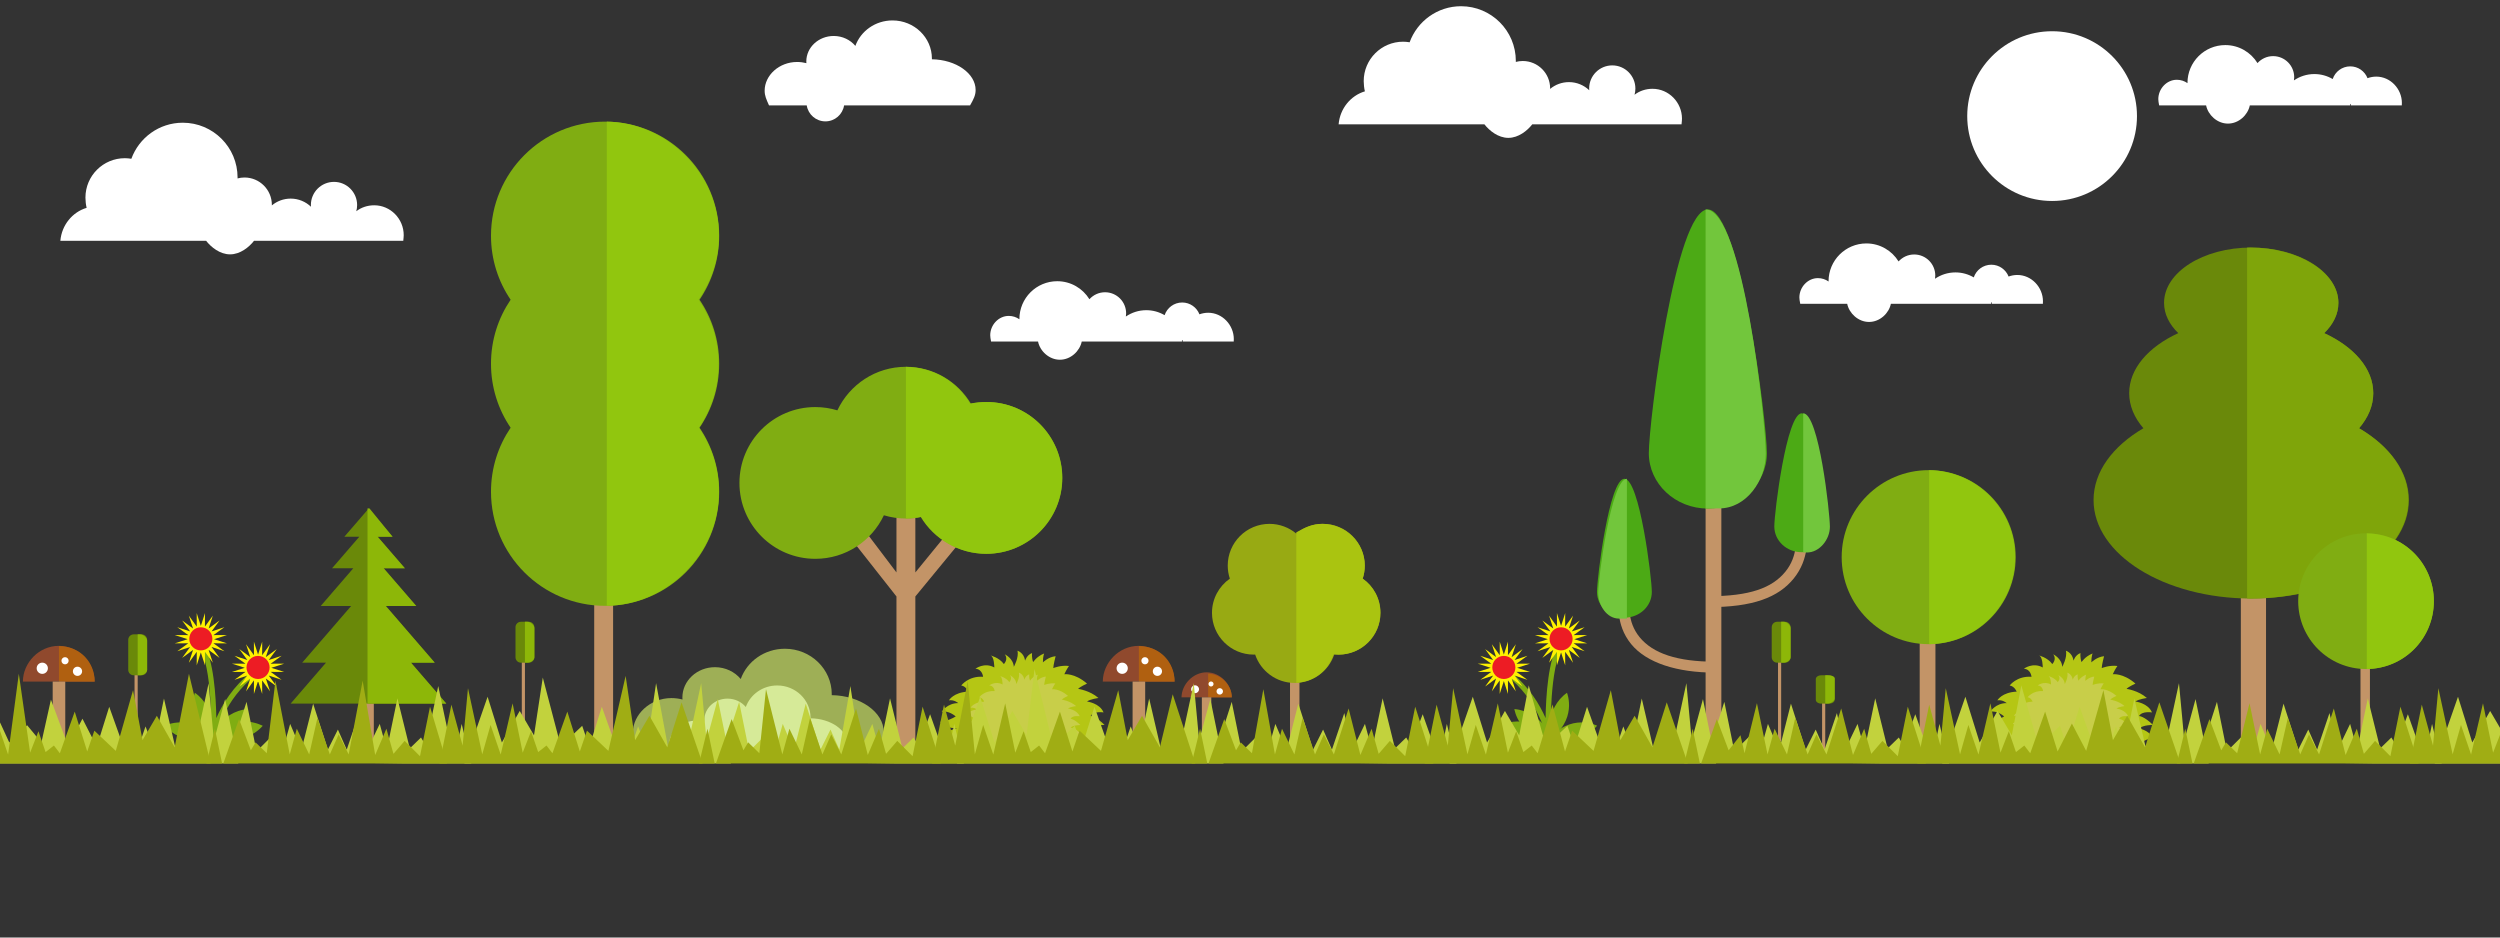 <?xml version="1.0" encoding="UTF-8" standalone="no"?>
<!-- Created with Inkscape (http://www.inkscape.org/) -->

<svg
   xmlns:dc="http://purl.org/dc/elements/1.1/"
   xmlns:cc="http://creativecommons.org/ns#"
   xmlns:rdf="http://www.w3.org/1999/02/22-rdf-syntax-ns#"
   xmlns:svg="http://www.w3.org/2000/svg"
   xmlns="http://www.w3.org/2000/svg"
   xmlns:sodipodi="http://sodipodi.sourceforge.net/DTD/sodipodi-0.dtd"
   xmlns:inkscape="http://www.inkscape.org/namespaces/inkscape"
   width="800"
   height="300"
   viewBox="0 0 800 300"
   id="svg7973"
   version="1.1"
   inkscape:version="0.91 r"
   sodipodi:docname="ecommerce_background_spring.svg">
  <rect x="0" y="0" width="800" height="300" fill="#333333" stroke="none"/>
  <defs
     id="defs7975">
    <clipPath
       clipPathUnits="userSpaceOnUse"
       id="clipPath1636">
      <path
         d="M 0,800 800,800 800,0 0,0 0,800 Z"
         id="path1638"
         inkscape:connector-curvature="0" />
    </clipPath>
    <clipPath
       clipPathUnits="userSpaceOnUse"
       id="clipPath1540">
      <path
         d="m 0,266 800,0 0,49.999 -800,0 L 0,266 Z"
         id="path1542"
         inkscape:connector-curvature="0" />
    </clipPath>
  </defs>
  <sodipodi:namedview
     id="base"
     pagecolor="#ffffff"
     bordercolor="#666666"
     borderopacity="1.0"
     inkscape:pageopacity="0.0"
     inkscape:pageshadow="2"
     inkscape:zoom="0.98994949"
     inkscape:cx="255.3262"
     inkscape:cy="-7.1325431"
     inkscape:document-units="px"
     inkscape:current-layer="g8427"
     showgrid="false"
     units="px"
     borderlayer="true"
     inkscape:window-width="1920"
     inkscape:window-height="1016"
     inkscape:window-x="1440"
     inkscape:window-y="27"
     inkscape:window-maximized="1" />
  <g
     inkscape:label="Ebene 1"
     inkscape:groupmode="layer"
     id="layer1"
     transform="translate(0,-752.362)">
    <g
       id="g8427"
       transform="matrix(0.806,0,0,0.806,-172.698,469.696)">
      <path
         inkscape:connector-curvature="0"
         id="path36"
         style="fill:#c39467;fill-opacity:1;fill-rule:nonzero;stroke:none"
         d="m 1113.929,567.556 -10,0 0,83.75 10,0 0,-83.75 z" />
      <g
         transform="matrix(1.25,0,0,-1.25,1150.868,520.723)"
         id="g46">
        <path
           inkscape:connector-curvature="0"
           id="path48"
           style="fill:#6a890a;fill-opacity:1;fill-rule:nonzero;stroke:none"
           d="m 0,0 c 2.872,3.326 4.514,7.117 4.514,11.147 0,7.809 -6.14,14.718 -15.59,19.061 2.847,2.764 4.515,6.058 4.515,9.605 0,9.705 -12.395,17.577 -27.688,17.577 -15.293,0 -27.689,-7.872 -27.689,-17.577 0,-3.547 1.668,-6.841 4.515,-9.605 -9.449,-4.343 -15.591,-11.252 -15.591,-19.061 0,-4.03 1.643,-7.821 4.514,-11.147 -9.738,-5.707 -15.829,-13.812 -15.829,-22.809 0,-17.275 22.42,-31.282 50.08,-31.282 27.66,0 50.08,14.007 50.08,31.282 C 15.831,-13.812 9.739,-5.707 0,0" />
      </g>
      <g
         transform="matrix(1.25,0,0,-1.25,1150.868,520.723)"
         id="g50">
        <path
           inkscape:connector-curvature="0"
           id="path52"
           style="fill:#7fa50a;fill-opacity:1;fill-rule:nonzero;stroke:none"
           d="m 0,0 c 2.872,3.326 4.514,7.117 4.514,11.147 0,7.809 -6.14,14.718 -15.59,19.061 2.847,2.764 4.515,6.058 4.515,9.605 0,9.705 -12.751,17.577 -28.043,17.577 -0.199,0 0.052,-0.016 -0.948,-0.02 l 0,-111.45 c 1,-0.002 0.749,-0.011 0.948,-0.011 27.661,0 50.258,14.007 50.258,31.282 C 15.654,-13.812 9.739,-5.707 0,0" />
      </g>
      <path
         inkscape:connector-curvature="0"
         id="path54"
         style="fill:#c39467;fill-opacity:1;fill-rule:nonzero;stroke:none"
         d="m 457.679,588.806 -7.5,0 0,61.25 7.5,0 0,-61.25 z" />
      <g
         transform="matrix(1.25,0,0,-1.25,492.007,469.701)"
         id="g56">
        <path
           inkscape:connector-curvature="0"
           id="path58"
           style="fill:#80ad12;fill-opacity:1;fill-rule:nonzero;stroke:none"
           d="m 0,0 c 3.936,5.796 6.236,12.792 6.236,20.327 0,20.014 -16.225,36.24 -36.241,36.24 -20.016,0 -36.24,-16.226 -36.24,-36.24 0,-7.535 2.3,-14.531 6.235,-20.327 -3.935,-5.798 -6.235,-12.793 -6.235,-20.327 0,-7.534 2.3,-14.531 6.235,-20.327 -3.935,-5.798 -6.235,-12.793 -6.235,-20.327 0,-20.015 16.224,-36.242 36.24,-36.242 20.016,0 36.241,16.227 36.241,36.242 0,7.534 -2.3,14.529 -6.236,20.327 3.936,5.796 6.236,12.793 6.236,20.327 C 6.236,-12.793 3.936,-5.798 0,0" />
      </g>
      <g
         transform="matrix(1.25,0,0,-1.25,491.65,469.703)"
         id="g60">
        <path
           inkscape:connector-curvature="0"
           id="path62"
           style="fill:#91c60e;fill-opacity:1;fill-rule:nonzero;stroke:none"
           d="m 0,0 c 3.954,5.796 6.454,12.792 6.454,20.328 0,19.869 -16.631,35.995 -35.631,36.229 l 0,-40.654 0,-31.805 0,-8.848 0,-31.806 0,-40.654 c 19,0.234 35.631,16.359 35.631,36.231 0,7.536 -2.413,14.53 -6.367,20.326 3.954,5.796 6.236,12.791 6.236,20.328 C 6.323,-12.79 3.954,-5.795 0,0" />
      </g>
      <path
         inkscape:connector-curvature="0"
         id="path64"
         style="fill:#c39467;fill-opacity:1;fill-rule:nonzero;stroke:none"
         d="m 730.179,592.556 -3.75,0 0,58.75 3.75,0 0,-58.75 z" />
      <g
         transform="matrix(1.25,0,0,-1.25,755.279,580.438)"
         id="g66">
        <path
           inkscape:connector-curvature="0"
           id="path68"
           style="fill:#98aa13;fill-opacity:1;fill-rule:nonzero;stroke:none"
           d="m 0,0 c 0.428,1.304 0.668,2.691 0.668,4.138 0,7.324 -5.939,13.263 -13.264,13.263 -3.236,0 -6.198,-1.162 -8.5,-3.087 -2.302,1.925 -5.265,3.087 -8.5,3.087 -7.325,0 -13.264,-5.939 -13.264,-13.263 0,-1.447 0.239,-2.834 0.667,-4.138 -3.423,-2.398 -5.667,-6.366 -5.667,-10.862 0,-7.326 5.939,-13.264 13.264,-13.264 0.149,0 0.293,0.018 0.441,0.022 1.77,-5.243 6.719,-9.022 12.559,-9.022 5.862,0 10.825,3.806 12.578,9.078 0.468,-0.05 0.942,-0.078 1.422,-0.078 7.325,0 13.264,5.938 13.264,13.264 C 5.668,-6.366 3.424,-2.398 0,0" />
      </g>
      <g
         transform="matrix(1.25,0,0,-1.25,755.279,580.438)"
         id="g70">
        <path
           inkscape:connector-curvature="0"
           id="path72"
           style="fill:#aac410;fill-opacity:1;fill-rule:nonzero;stroke:none"
           d="m 0,0 c 0.428,1.304 0.668,2.691 0.668,4.138 0,7.324 -6.189,13.263 -13.514,13.263 -3.002,0 -5.234,-1.008 -8.234,-2.691 l 0,-47.795 c 6,0.41 10.162,4.072 11.812,9.037 0.468,-0.05 1.067,-0.078 1.547,-0.078 7.325,0 13.326,5.938 13.326,13.264 C 5.605,-6.366 3.424,-2.398 0,0" />
      </g>
      <path
         inkscape:connector-curvature="0"
         id="path74"
         style="fill:#c39467;fill-opacity:1;fill-rule:nonzero;stroke:none"
         d="m 362.679,608.806 -3.75,0 0,41.25 3.75,0 0,-41.25 z" />
      <g
         transform="matrix(1.25,0,0,-1.25,391.453,630.056)"
         id="g76">
        <path
           inkscape:connector-curvature="0"
           id="path78"
           style="fill:#6a8909;fill-opacity:1;fill-rule:nonzero;stroke:none"
           d="m 0,0 -11.227,13 7.557,0 -15.545,18 9.67,0 -10.363,12 6.738,0 -8.637,10 4.75,0 -7.664,8.875 -7.666,-8.875 4.751,0 -8.636,-10 6.739,0 -10.364,-12 9.67,0 -15.545,-18 7.556,0 L -49.443,0 0,0 Z" />
      </g>
      <g
         transform="matrix(1.25,0,0,-1.25,360.179,630.056)"
         id="g80">
        <path
           inkscape:connector-curvature="0"
           id="path82"
           style="fill:#8db708;fill-opacity:1;fill-rule:nonzero;stroke:none"
           d="M 0,0 25.02,0 13.793,13 21.35,13 5.805,31 15.475,31 5.111,43 11.85,43 3.213,53 7.963,53 0.623,62 0,62 0,0 Z" />
      </g>
      <g
         transform="matrix(1.25,0,0,-1.25,562.509,648.806)"
         id="g84">
        <path
           inkscape:connector-curvature="0"
           id="path86"
           style="fill:#9eaf56;fill-opacity:1;fill-rule:nonzero;stroke:none"
           d="m 0,0 c 1.334,2 2.098,3.987 2.098,5.995 0,6.247 -7.365,11.552 -16.525,11.693 0,0.072 0.011,0.256 0.011,0.329 0,7.926 -6.657,14.411 -14.872,14.411 -6.502,0 -12.014,-4.004 -14.035,-9.61 -1.896,2.27 -4.851,3.755 -8.18,3.755 -5.718,0 -10.353,-4.305 -10.353,-9.626 0,-0.217 0.02,-0.424 0.036,-0.64 -1.113,0.289 -2.291,0.453 -3.512,0.453 -6.769,0 -12.254,-5.197 -12.254,-11.021 0,-1.924 0.607,-3.739 1.65,-5.739 L 0,0 Z" />
      </g>
      <g
         transform="matrix(1.25,0,0,-1.25,548.887,651.306)"
         id="g88">
        <path
           inkscape:connector-curvature="0"
           id="path90"
           style="fill:#d6ea98;fill-opacity:1;fill-rule:nonzero;stroke:none"
           d="m 0,0 c 0.946,1.177 1.49,2.681 1.49,4.107 0,4.445 -5.238,8.135 -11.753,8.236 0.002,0.053 0.009,0.145 0.009,0.196 0,5.636 -4.735,10.228 -10.579,10.228 -4.623,0 -8.544,-2.854 -9.981,-6.841 -1.348,1.613 -3.45,2.662 -5.816,2.662 -4.069,0 -7.367,-3.065 -7.367,-6.848 0,-0.151 0.018,-0.301 0.026,-0.454 -0.791,0.202 -1.629,0.317 -2.498,0.317 -4.813,0 -8.713,-3.533 -8.713,-7.678 0,-1.366 0.43,-2.748 1.172,-3.925 L 0,0 Z" />
      </g>
      <g
         transform="matrix(1.25,0,0,-1.25,374.549,444.058)"
         id="g152">
        <path
           inkscape:connector-curvature="0"
           id="path154"
           style="fill:#ffffff;fill-opacity:1;fill-rule:nonzero;stroke:none"
           d="m 0,0 c 0,5.168 -4.189,9.482 -9.357,9.482 -2.152,0 -4.128,-0.67 -5.708,-1.891 0.169,0.618 0.267,1.298 0.267,1.97 0,4.053 -3.287,7.356 -7.342,7.356 -4.054,0 -7.341,-3.279 -7.341,-7.333 0,-0.191 0.014,-0.376 0.029,-0.564 -1.679,1.597 -3.944,2.585 -6.444,2.585 -2.279,0 -4.366,-0.815 -5.989,-2.168 0.002,0.057 0.009,0.112 0.009,0.17 0,4.805 -3.895,8.701 -8.7,8.701 -0.764,0 -1.501,-0.109 -2.207,-0.293 0.002,0.097 0.015,0.193 0.015,0.292 0,9.61 -7.791,17.401 -17.4,17.401 -7.519,0 -13.904,-4.776 -16.336,-11.453 -0.674,0.112 -1.361,0.184 -2.066,0.184 -6.914,0 -12.519,-5.605 -12.519,-12.519 0,-1.035 0.14,-2.286 0.377,-3.248 -4.531,-1.355 -7.914,-5.471 -8.345,-10.471 l 46.302,0 c 1.557,-2 4.376,-4.305 7.605,-4.305 3.23,0 6.048,2.305 7.605,4.305 l 47.406,0 C -0.054,-0.799 0,-0.529 0,0" />
      </g>
      <g
         transform="matrix(1.25,0,0,-1.25,882.049,397.808)"
         id="g156">
        <path
           inkscape:connector-curvature="0"
           id="path158"
           style="fill:#ffffff;fill-opacity:1;fill-rule:nonzero;stroke:none"
           d="m 0,0 c 0,5.168 -4.189,9.482 -9.357,9.482 -2.151,0 -4.127,-0.67 -5.707,-1.891 0.168,0.618 0.266,1.298 0.266,1.97 0,4.053 -3.286,7.356 -7.341,7.356 -4.054,0 -7.341,-3.279 -7.341,-7.333 0,-0.191 0.013,-0.376 0.029,-0.564 -1.68,1.597 -3.945,2.585 -6.445,2.585 -2.278,0 -4.366,-0.815 -5.989,-2.168 0.002,0.057 0.01,0.112 0.01,0.17 0,4.805 -3.896,8.701 -8.701,8.701 -0.764,0 -1.5,-0.109 -2.206,-0.293 10e-4,0.097 0.014,0.193 0.014,0.292 0,9.61 -7.791,17.401 -17.4,17.401 -7.518,0 -13.903,-4.776 -16.336,-11.453 -0.674,0.112 -1.36,0.184 -2.065,0.184 -6.914,0 -12.519,-5.605 -12.519,-12.519 0,-1.035 0.139,-2.286 0.376,-3.248 -4.53,-1.355 -7.914,-5.471 -8.345,-10.471 l 46.303,0 c 1.557,-2 4.375,-4.305 7.605,-4.305 3.229,0 6.047,2.305 7.604,4.305 l 47.406,0 C -0.054,-0.799 0,-0.529 0,0" />
      </g>
      <g
         transform="matrix(1.25,0,0,-1.25,693.949,474.871)"
         id="g176">
        <path
           inkscape:connector-curvature="0"
           id="path178"
           style="fill:#ffffff;fill-opacity:1;fill-rule:nonzero;stroke:none"
           d="m 0,0 c -0.979,0 -1.914,-0.182 -2.783,-0.499 -0.854,2.196 -2.983,3.756 -5.481,3.756 -2.601,0 -4.803,-1.689 -5.581,-4.028 -1.707,1 -3.688,1.584 -5.81,1.584 -2.412,0 -4.65,-0.745 -6.5,-2.012 0.051,0.33 0.085,0.667 0.085,1.011 0,3.699 -2.998,6.697 -6.697,6.697 -1.97,0 -3.736,-0.857 -4.961,-2.211 -2.117,3.428 -5.897,5.72 -10.221,5.72 -6.638,0 -12.019,-5.381 -12.019,-12.019 0,-0.025 0.004,-0.049 0.004,-0.074 -0.958,0.675 -2.123,1.075 -3.384,1.075 -3.25,0 -5.884,-2.885 -5.884,-6.134 0,-0.615 0.095,-1.014 0.27,-2.014 l 14.916,0 c 0.607,-3 3.48,-5.772 6.939,-5.772 3.459,0 6.332,2.772 6.939,5.772 l 2.214,0 6.975,0 22.647,0 c -0.008,1 -0.012,0.345 -0.021,0.392 0.03,-10e-4 0.059,0.12 0.089,0.12 0.049,0 0.097,-0.181 0.145,-0.18 0.003,-0.049 0.011,0.668 0.014,-0.332 l 16.216,0 c 0.011,1 0.026,0.588 0.026,0.761 C 8.137,-3.894 4.494,0 0,0" />
      </g>
      <g
         transform="matrix(1.25,0,0,-1.25,1015.199,459.871)"
         id="g180">
        <path
           inkscape:connector-curvature="0"
           id="path182"
           style="fill:#ffffff;fill-opacity:1;fill-rule:nonzero;stroke:none"
           d="m 0,0 c -0.979,0 -1.914,-0.182 -2.783,-0.499 -0.854,2.196 -2.984,3.756 -5.482,3.756 -2.599,0 -4.802,-1.689 -5.58,-4.028 -1.707,1 -3.688,1.584 -5.81,1.584 -2.412,0 -4.65,-0.745 -6.5,-2.012 0.051,0.33 0.085,0.667 0.085,1.011 0,3.699 -2.998,6.697 -6.697,6.697 -1.97,0 -3.736,-0.857 -4.961,-2.211 -2.117,3.428 -5.897,5.72 -10.221,5.72 -6.638,0 -12.019,-5.381 -12.019,-12.019 0,-0.025 0.004,-0.049 0.004,-0.074 -0.958,0.675 -2.123,1.075 -3.384,1.075 -3.25,0 -5.883,-2.885 -5.883,-6.134 0,-0.615 0.094,-1.014 0.269,-2.014 l 14.916,0 c 0.608,-3 3.48,-5.772 6.939,-5.772 3.459,0 6.332,2.772 6.938,5.772 l 2.215,0 6.975,0 22.648,0 c -0.01,1 -0.013,0.345 -0.022,0.392 0.03,-10e-4 0.059,0.12 0.088,0.12 0.05,0 0.098,-0.181 0.147,-0.18 0.002,-0.049 0.01,0.668 0.014,-0.332 l 16.215,0 c 0.011,1 0.027,0.588 0.027,0.761 C 8.138,-3.894 4.494,0 0,0" />
      </g>
      <g
         transform="matrix(1.25,0,0,-1.25,1157.699,381.121)"
         id="g184">
        <path
           inkscape:connector-curvature="0"
           id="path186"
           style="fill:#ffffff;fill-opacity:1;fill-rule:nonzero;stroke:none"
           d="m 0,0 c -0.979,0 -1.914,-0.182 -2.783,-0.499 -0.854,2.196 -2.984,3.756 -5.482,3.756 -2.599,0 -4.802,-1.689 -5.58,-4.028 -1.707,1 -3.688,1.584 -5.81,1.584 -2.412,0 -4.65,-0.745 -6.5,-2.012 0.051,0.33 0.085,0.667 0.085,1.011 0,3.699 -2.998,6.697 -6.697,6.697 -1.97,0 -3.736,-0.857 -4.961,-2.211 -2.117,3.428 -5.897,5.72 -10.221,5.72 -6.638,0 -12.019,-5.381 -12.019,-12.019 0,-0.025 0.004,-0.049 0.004,-0.074 -0.958,0.675 -2.123,1.075 -3.384,1.075 -3.25,0 -5.883,-2.885 -5.883,-6.134 0,-0.615 0.094,-1.014 0.269,-2.014 l 14.916,0 c 0.608,-3 3.48,-5.772 6.939,-5.772 3.459,0 6.332,2.772 6.938,5.772 l 2.215,0 6.975,0 22.648,0 c -0.01,1 -0.013,0.345 -0.022,0.392 0.03,-10e-4 0.059,0.12 0.088,0.12 0.05,0 0.098,-0.181 0.147,-0.18 0.002,-0.049 0.01,0.668 0.014,-0.332 l 16.215,0 c 0.011,1 0.027,0.588 0.027,0.761 C 8.138,-3.894 4.494,0 0,0" />
      </g>
      <g
         transform="matrix(1.25,0,0,-1.25,601.609,386.435)"
         id="g192">
        <path
           inkscape:connector-curvature="0"
           id="path194"
           style="fill:#ffffff;fill-opacity:1;fill-rule:nonzero;stroke:none"
           d="m 0,0 c 0,5.253 -6.193,9.639 -13.895,9.756 10e-4,0.06 0.009,0.181 0.009,0.241 0,6.665 -5.599,12.099 -12.508,12.099 -5.466,0 -10.102,-3.374 -11.803,-8.088 -1.593,1.91 -4.077,3.152 -6.876,3.152 -4.809,0 -8.706,-3.623 -8.706,-8.097 0,-0.182 0.016,-0.358 0.029,-0.538 -0.937,0.243 -1.927,0.375 -2.954,0.375 -5.691,0 -10.304,-4.217 -10.304,-9.117 0,-1.616 0.511,-2.703 1.388,-4.679 l 11.978,0 c 0.454,-2.872 2.933,-5.069 5.932,-5.069 2.999,0 5.477,2.197 5.932,5.069 l 40.014,0 C -0.642,-2.92 0,-1.687 0,0" />
      </g>
      <g
         transform="matrix(1.25,0,0,-1.25,601.365,558.719)"
         id="g244">
        <path
           inkscape:connector-curvature="0"
           id="path246"
           style="fill:#c39467;fill-opacity:1;fill-rule:nonzero;stroke:none"
           d="m 0,0 -3.903,3.014 -15.046,-18.414 0,18.331 -6,0 0,-18.331 L -38.88,3.014 -43.083,0 l 18.134,-23.032 0,-48.037 6,0 0,48.037 L 0,0 Z" />
      </g>
      <g
         transform="matrix(1.25,0,0,-1.25,605.922,510.316)"
         id="g248">
        <path
           inkscape:connector-curvature="0"
           id="path250"
           style="fill:#80ad12;fill-opacity:1;fill-rule:nonzero;stroke:none"
           d="m 0,0 c -1.694,0 -3.348,-0.18 -4.945,-0.512 -4.215,7.003 -11.868,11.704 -20.638,11.704 -9.633,0 -17.923,-5.665 -21.781,-13.835 -2.214,0.675 -4.565,1.043 -7.001,1.043 -13.309,0 -24.1,-10.791 -24.1,-24.1 0,-13.31 10.791,-24.099 24.1,-24.099 9.633,0 17.922,5.665 21.779,13.831 2.217,-0.672 4.565,-1.039 7.003,-1.039 1.694,0 3.347,0.177 4.944,0.511 4.215,-7.004 11.868,-11.705 20.639,-11.705 13.308,0 24.099,10.79 24.099,24.1 C 24.099,-10.79 13.308,0 0,0" />
      </g>
      <g
         transform="matrix(1.25,0,0,-1.25,605.922,510.316)"
         id="g252">
        <path
           inkscape:connector-curvature="0"
           id="path254"
           style="fill:#91c60e;fill-opacity:1;fill-rule:nonzero;stroke:none"
           d="m 0,0 c -1.694,0 -3.591,-0.18 -5.189,-0.512 -4.138,6.874 -11.406,11.52 -20.406,11.688 l 0,-48.158 c 2,0.03 3.267,0.185 4.712,0.486 4.215,-7.004 11.989,-11.705 20.761,-11.705 13.308,0 24.159,10.79 24.159,24.1 C 24.037,-10.79 13.308,0 0,0" />
      </g>
      <g
         transform="matrix(1.25,0,0,-1.25,279.702,638.826)"
         id="g330">
        <path
           inkscape:connector-curvature="0"
           id="path332"
           style="fill:#80ad12;fill-opacity:1;fill-rule:nonzero;stroke:none"
           d="M 0,0 C 0,0 8.466,4.387 15.745,-4.802 15.745,-4.802 5.368,-6.453 0,0" />
      </g>
      <g
         transform="matrix(1.25,0,0,-1.25,291.65,625.76)"
         id="g334">
        <path
           inkscape:connector-curvature="0"
           id="path336"
           style="fill:#80ad12;fill-opacity:1;fill-rule:nonzero;stroke:none"
           d="M 0,0 C 0,0 -3.616,-8.823 6.187,-15.254 6.187,-15.254 6.906,-4.771 0,0" />
      </g>
      <g
         transform="matrix(1.25,0,0,-1.25,312.544,632.218)"
         id="g338">
        <path
           inkscape:connector-curvature="0"
           id="path340"
           style="fill:#80ad12;fill-opacity:1;fill-rule:nonzero;stroke:none"
           d="m 0,0 c 0,0 -1.303,-9.445 -13.007,-10.088 0,0 4.639,9.428 13.007,10.088" />
      </g>
      <g
         transform="matrix(1.25,0,0,-1.25,318.584,638.874)"
         id="g342">
        <path
           inkscape:connector-curvature="0"
           id="path344"
           style="fill:#80ad12;fill-opacity:1;fill-rule:nonzero;stroke:none"
           d="m 0,0 c 0,0 -9.302,5.268 -17.839,-4.723 0,0 11.556,-2.284 17.839,4.723" />
      </g>
      <g
         transform="matrix(1.25,0,0,-1.25,300.124,642.139)"
         id="g346">
        <path
           inkscape:connector-curvature="0"
           id="path348"
           style="fill:#80ad12;fill-opacity:1;fill-rule:nonzero;stroke:none"
           d="m 0,0 c 0.025,0.109 2.645,11.016 12.37,18.58 l -1.013,1.303 C 5.192,15.089 1.784,9.14 0.026,5.075 -0.094,11.913 -0.808,23.974 -4.217,28.881 L -5.574,27.938 C -1.1,21.497 -1.624,0.42 -1.631,0.208 L 0,0 Z" />
      </g>
      <g
         transform="matrix(1.25,0,0,-1.25,294.004,599.224)"
         id="g350">
        <path
           inkscape:connector-curvature="0"
           id="path352"
           style="fill:#fff200;fill-opacity:1;fill-rule:nonzero;stroke:none"
           d="m 0,0 -1.314,4.099 0.016,-4.305 -2.517,3.492 1.345,-4.089 -3.472,2.544 2.543,-3.473 -4.089,1.345 3.492,-2.516 -4.305,0.015 4.099,-1.314 -4.099,-1.316 4.305,0.017 -3.492,-2.518 4.089,1.347 -2.543,-3.474 3.472,2.543 -1.345,-4.088 2.517,3.492 -0.016,-4.305 1.314,4.099 1.315,-4.099 -0.016,4.305 2.517,-3.492 -1.345,4.088 3.473,-2.543 -2.543,3.474 4.088,-1.347 -3.491,2.518 4.303,-0.017 -4.098,1.316 4.098,1.314 L 3.998,-2.903 7.489,-0.387 3.401,-1.732 5.944,1.741 2.471,-0.803 3.816,3.286 1.299,-0.206 1.315,4.099 0,0 Z" />
      </g>
      <g
         transform="matrix(1.25,0,0,-1.25,289.418,604.336)"
         id="g354">
        <path
           inkscape:connector-curvature="0"
           id="path356"
           style="fill:#ed1c24;fill-opacity:1;fill-rule:nonzero;stroke:none"
           d="m 0,0 c 0,-2.027 1.643,-3.671 3.669,-3.671 2.027,0 3.67,1.644 3.67,3.671 0,2.026 -1.643,3.67 -3.67,3.67 C 1.643,3.67 0,2.026 0,0" />
      </g>
      <g
         transform="matrix(1.25,0,0,-1.25,316.718,610.581)"
         id="g358">
        <path
           inkscape:connector-curvature="0"
           id="path360"
           style="fill:#fff200;fill-opacity:1;fill-rule:nonzero;stroke:none"
           d="m 0,0 -1.315,4.1 0.017,-4.306 -2.517,3.493 1.345,-4.089 -3.473,2.543 2.544,-3.472 -4.09,1.345 3.493,-2.517 -4.306,0.016 4.1,-1.314 -4.1,-1.316 4.306,0.017 -3.493,-2.518 4.09,1.347 -2.544,-3.474 3.473,2.543 -1.345,-4.089 2.517,3.493 -0.017,-4.305 L 0,-8.404 1.315,-12.503 1.299,-8.198 3.816,-11.691 2.47,-7.602 5.944,-10.145 3.4,-6.671 7.489,-8.018 3.998,-5.5 8.301,-5.517 4.203,-4.201 8.301,-2.887 3.998,-2.903 7.489,-0.386 3.4,-1.731 5.944,1.741 2.47,-0.802 3.816,3.287 1.299,-0.206 1.315,4.1 0,0 Z" />
      </g>
      <g
         transform="matrix(1.25,0,0,-1.25,312.131,615.693)"
         id="g362">
        <path
           inkscape:connector-curvature="0"
           id="path364"
           style="fill:#ed1c24;fill-opacity:1;fill-rule:nonzero;stroke:none"
           d="m 0,0 c 0,-2.027 1.643,-3.67 3.669,-3.67 2.027,0 3.67,1.643 3.67,3.67 0,2.027 -1.643,3.67 -3.67,3.67 C 1.643,3.67 0,2.027 0,0" />
      </g>
      <g
         transform="matrix(1.25,0,0,-1.25,848.345,638.826)"
         id="g366">
        <path
           inkscape:connector-curvature="0"
           id="path368"
           style="fill:#80ad12;fill-opacity:1;fill-rule:nonzero;stroke:none"
           d="m 0,0 c 0,0 -8.467,4.387 -15.745,-4.802 0,0 10.376,-1.651 15.745,4.802" />
      </g>
      <g
         transform="matrix(1.25,0,0,-1.25,836.397,625.76)"
         id="g370">
        <path
           inkscape:connector-curvature="0"
           id="path372"
           style="fill:#80ad12;fill-opacity:1;fill-rule:nonzero;stroke:none"
           d="m 0,0 c 0,0 3.615,-8.823 -6.187,-15.254 0,0 -0.719,10.483 6.187,15.254" />
      </g>
      <g
         transform="matrix(1.25,0,0,-1.25,815.503,632.218)"
         id="g374">
        <path
           inkscape:connector-curvature="0"
           id="path376"
           style="fill:#80ad12;fill-opacity:1;fill-rule:nonzero;stroke:none"
           d="M 0,0 C 0,0 1.303,-9.445 13.006,-10.088 13.006,-10.088 8.367,-0.66 0,0" />
      </g>
      <g
         transform="matrix(1.25,0,0,-1.25,809.463,638.874)"
         id="g378">
        <path
           inkscape:connector-curvature="0"
           id="path380"
           style="fill:#80ad12;fill-opacity:1;fill-rule:nonzero;stroke:none"
           d="M 0,0 C 0,0 9.301,5.268 17.838,-4.723 17.838,-4.723 6.283,-7.007 0,0" />
      </g>
      <g
         transform="matrix(1.25,0,0,-1.25,827.923,642.139)"
         id="g382">
        <path
           inkscape:connector-curvature="0"
           id="path384"
           style="fill:#80ad12;fill-opacity:1;fill-rule:nonzero;stroke:none"
           d="m 0,0 c -0.025,0.109 -2.646,11.016 -12.37,18.58 l 1.013,1.303 C -5.192,15.089 -1.785,9.14 -0.027,5.075 0.094,11.913 0.808,23.974 4.217,28.881 L 5.573,27.938 C 1.1,21.497 1.623,0.42 1.631,0.208 L 0,0 Z" />
      </g>
      <g
         transform="matrix(1.25,0,0,-1.25,834.042,599.224)"
         id="g386">
        <path
           inkscape:connector-curvature="0"
           id="path388"
           style="fill:#fff200;fill-opacity:1;fill-rule:nonzero;stroke:none"
           d="M 0,0 1.314,4.099 1.298,-0.206 3.815,3.286 2.47,-0.803 5.942,1.741 3.399,-1.732 l 4.089,1.345 -3.493,-2.516 4.307,0.015 -4.1,-1.314 4.1,-1.316 -4.307,0.017 3.493,-2.518 -4.089,1.347 2.543,-3.474 -3.472,2.543 1.345,-4.088 -2.517,3.492 0.016,-4.305 -1.314,4.099 -1.315,-4.099 0.016,4.305 -2.516,-3.492 1.344,4.088 -3.473,-2.543 2.543,3.474 -4.088,-1.347 3.492,2.518 -4.305,-0.017 4.1,1.316 -4.1,1.314 4.305,-0.015 -3.492,2.516 4.088,-1.345 -2.543,3.473 3.473,-2.544 -1.344,4.089 2.516,-3.492 L -1.315,4.099 0,0 Z" />
      </g>
      <g
         transform="matrix(1.25,0,0,-1.25,838.628,604.336)"
         id="g390">
        <path
           inkscape:connector-curvature="0"
           id="path392"
           style="fill:#ed1c24;fill-opacity:1;fill-rule:nonzero;stroke:none"
           d="m 0,0 c 0,-2.027 -1.643,-3.671 -3.669,-3.671 -2.026,0 -3.67,1.644 -3.67,3.671 0,2.026 1.644,3.67 3.67,3.67 C -1.643,3.67 0,2.026 0,0" />
      </g>
      <g
         transform="matrix(1.25,0,0,-1.25,811.328,610.581)"
         id="g394">
        <path
           inkscape:connector-curvature="0"
           id="path396"
           style="fill:#fff200;fill-opacity:1;fill-rule:nonzero;stroke:none"
           d="M 0,0 1.314,4.1 1.299,-0.206 3.815,3.287 2.47,-0.802 5.943,1.741 3.398,-1.731 l 4.09,1.345 -3.492,-2.517 4.306,0.016 -4.1,-1.314 4.1,-1.316 -4.306,0.017 3.492,-2.518 -4.09,1.347 2.545,-3.474 -3.473,2.543 1.345,-4.089 -2.516,3.493 0.015,-4.305 -1.314,4.099 -1.314,-4.099 0.015,4.305 -2.517,-3.493 1.345,4.089 -3.472,-2.543 2.543,3.474 -4.089,-1.347 3.491,2.518 -4.303,-0.017 4.098,1.316 -4.098,1.314 4.303,-0.016 -3.491,2.517 4.089,-1.345 -2.543,3.472 3.472,-2.543 -1.345,4.089 2.517,-3.493 L -1.314,4.1 0,0 Z" />
      </g>
      <g
         transform="matrix(1.25,0,0,-1.25,815.916,615.693)"
         id="g398">
        <path
           inkscape:connector-curvature="0"
           id="path400"
           style="fill:#ed1c24;fill-opacity:1;fill-rule:nonzero;stroke:none"
           d="m 0,0 c 0,-2.027 -1.644,-3.67 -3.67,-3.67 -2.027,0 -3.67,1.643 -3.67,3.67 0,2.027 1.643,3.67 3.67,3.67 C -1.644,3.67 0,2.027 0,0" />
      </g>
      <path
         inkscape:connector-curvature="0"
         id="path610"
         style="fill:#c39467;fill-opacity:1;fill-rule:nonzero;stroke:none"
         d="m 897.679,502.556 -6.25,0 0,147.5 6.25,0 0,-147.5 z" />
      <g
         transform="matrix(1.25,0,0,-1.25,915.767,530.611)"
         id="g612">
        <path
           inkscape:connector-curvature="0"
           id="path614"
           style="fill:#4caa15;fill-opacity:1;fill-rule:nonzero;stroke:none"
           d="m 0,0 c 0,-9.721 -8.398,-17.603 -18.756,-17.603 -10.357,0 -18.751,7.882 -18.751,17.603 0,9.72 8.394,77.403 18.751,77.403 C -8.398,77.403 0,9.72 0,0" />
      </g>
      <g
         transform="matrix(1.25,0,0,-1.25,896.803,552.556)"
         id="g616">
        <path
           inkscape:connector-curvature="0"
           id="path618"
           style="fill:#72c63c;fill-opacity:1;fill-rule:nonzero;stroke:none"
           d="M 0,0 C 8.644,0 14.811,8.844 14.811,17.414 14.811,27.137 7.7,94.958 -4.3,94.958 L -4.3,0 0,0 Z" />
      </g>
      <g
         transform="matrix(1.25,0,0,-1.25,892.679,591.747)"
         id="g620">
        <path
           inkscape:connector-curvature="0"
           id="path622"
           style="fill:#c39467;fill-opacity:1;fill-rule:nonzero;stroke:none"
           d="m 0,0 0,3.466 c 13,0 20.083,2.609 24.31,7.757 4.169,5.08 3.303,10.863 3.254,11.106 l 3.509,0.694 C 31.136,22.719 32.172,15.46 26.977,9.078 22.072,3.054 14,0 0,0" />
      </g>
      <g
         transform="matrix(1.25,0,0,-1.25,940.48,559.726)"
         id="g624">
        <path
           inkscape:connector-curvature="0"
           id="path626"
           style="fill:#4caa15;fill-opacity:1;fill-rule:nonzero;stroke:none"
           d="m 0,0 c 0,-4.514 -3.9,-8.175 -8.709,-8.175 -4.812,0 -8.71,3.661 -8.71,8.175 0,4.514 3.898,35.946 8.71,35.946 C -3.9,35.946 0,4.514 0,0" />
      </g>
      <g
         transform="matrix(1.25,0,0,-1.25,931.673,570.056)"
         id="g628">
        <path
           inkscape:connector-curvature="0"
           id="path630"
           style="fill:#72c63c;fill-opacity:1;fill-rule:nonzero;stroke:none"
           d="m 0,0 c 4.015,0 7.279,4.162 7.279,8.141 0,4.517 -3.474,36.069 -8.474,36.069 L -1.195,0 0,0 Z" />
      </g>
      <g
         transform="matrix(1.25,0,0,-1.25,895.179,617.743)"
         id="g632">
        <path
           inkscape:connector-curvature="0"
           id="path634"
           style="fill:#c39467;fill-opacity:1;fill-rule:nonzero;stroke:none"
           d="m 0,0 c -12,0 -21.756,3.056 -26.662,9.079 -5.195,6.382 -3.807,13.641 -3.744,13.945 l 3.375,-0.701 -1.706,0.351 1.693,-0.344 c -0.05,-0.243 -1.062,-6.026 3.107,-11.107 C -19.711,6.076 -12,3.467 0,3.467 L 0,0 Z" />
      </g>
      <g
         transform="matrix(1.25,0,0,-1.25,848.304,585.723)"
         id="g636">
        <path
           inkscape:connector-curvature="0"
           id="path638"
           style="fill:#4caa15;fill-opacity:1;fill-rule:nonzero;stroke:none"
           d="m 0,0 c 0,-4.514 3.899,-8.174 8.709,-8.174 4.812,0 8.709,3.66 8.709,8.174 0,4.514 -3.897,35.946 -8.709,35.946 C 3.899,35.946 0,4.514 0,0" />
      </g>
      <g
         transform="matrix(1.25,0,0,-1.25,857.111,596.306)"
         id="g640">
        <path
           inkscape:connector-curvature="0"
           id="path642"
           style="fill:#72c63c;fill-opacity:1;fill-rule:nonzero;stroke:none"
           d="m 0,0 c -4.015,0 -6.649,4.265 -6.649,8.243 0,4.516 4.103,36.17 9.103,36.17 L 2.454,0 0,0 Z" />
      </g>
      <g
         transform="matrix(1.25,0,0,-1.25,651.647,650.056)"
         id="g854">
        <path
           inkscape:connector-curvature="0"
           id="path856"
           style="fill:#b5c614;fill-opacity:1;fill-rule:nonzero;stroke:none"
           d="m 0,0 -50.662,0 c 0,0 1.887,2.335 4.131,3.324 0,0 -2.066,1.659 -4.131,1.212 0,0 1.078,3.033 4.85,3.66 0,0 -3.953,-0.235 -5.48,2.01 0,0 2.516,0.196 4.941,1.724 0,0 -2.222,2.008 -4.445,1.468 0,0 1.684,2.766 5.253,2.766 0,0 -1.278,1.149 -2.964,0.879 0,0 1.416,2.561 6.132,2.763 0,0 -0.606,1.685 -2.224,1.956 0,0 2.29,3.097 6.939,2.76 0,0 -0.203,2.425 -2.426,2.56 0,0 2.83,2.156 5.997,0.405 0,0 0,3.571 -1.279,3.84 0,0 2.829,-0.673 4.31,-2.763 0,0 1.55,1.55 0.27,3.1 0,0 2.695,-1.213 2.896,-3.976 0,0 1.685,3.033 1.146,5.122 0,0 2.088,-0.608 2.426,-3.167 0,0 0.539,1.819 2.223,2.425 0,0 -0.202,-1.414 0.336,-2.896 0,0 1.01,1.751 3.504,2.762 0,0 -0.404,-0.81 -0.404,-2.83 0,0 1.752,1.75 4.042,1.954 0,0 -0.741,-2.831 -0.741,-3.774 0,0 2.425,1.011 4.985,0.673 0,0 -0.674,-0.875 -1.481,-2.625 0,0 3.233,0.47 7.208,-2.966 0,0 -2.224,-1.01 -2.831,-1.683 0,0 3.707,-0.472 6.467,-2.898 0,0 -2.627,-0.336 -3.636,-1.112 0,0 4.042,-0.504 5.254,-3.469 0,0 -3.166,0.538 -4.11,-1.144 0,0 1.55,0 4.447,-2.831 0,0 -3.099,0.068 -4.447,-1.144 0,0 2.83,-0.338 4.447,-2.897 0,0 -2.628,-0.473 -4.043,-1.954 0,0 2.494,0 3.1,-3.234" />
      </g>
      <g
         transform="matrix(1.25,0,0,-1.25,642.393,647.556)"
         id="g858">
        <path
           inkscape:connector-curvature="0"
           id="path860"
           style="fill:#c8ce49;fill-opacity:1;fill-rule:nonzero;stroke:none"
           d="m 0,0 -35.764,0 c 0,0 1.332,1.98 2.917,2.68 0,0 -1.458,1.341 -2.917,1.024 0,0 0.76,2.225 3.424,2.669 0,0 -2.789,-0.128 -3.867,1.457 0,0 1.775,0.161 3.487,1.238 0,0 -1.569,1.43 -3.138,1.048 0,0 1.188,1.957 3.71,1.957 0,0 -0.904,0.815 -2.093,0.625 0,0 0.998,1.806 4.327,1.948 0,0 -0.427,1.193 -1.569,1.383 0,0 1.617,2.188 4.899,1.95 0,0 -0.145,1.711 -1.713,1.807 0,0 1.998,1.523 4.233,0.285 0,0 0,2.52 -0.905,2.713 0,0 1.998,-0.477 3.045,-1.951 0,0 1.093,1.093 0.191,2.188 0,0 1.902,-0.857 2.044,-2.805 0,0 1.19,2.138 0.81,3.614 0,0 1.473,-0.429 1.711,-2.236 0,0 0.38,1.285 1.569,1.712 0,0 -0.142,-0.999 0.238,-2.045 0,0 0.713,1.235 2.472,1.951 0,0 -0.285,-0.57 -0.285,-1.999 0,0 1.237,1.236 2.856,1.378 0,0 -0.526,-1.995 -0.526,-2.662 0,0 1.713,0.714 3.521,0.476 0,0 -0.476,-0.619 -1.046,-1.854 0,0 2.281,0.332 5.088,-2.093 0,0 -1.57,-0.714 -1.997,-1.188 0,0 2.615,-0.335 4.565,-2.047 0,0 -1.855,-0.238 -2.568,-0.785 0,0 2.853,-0.355 3.71,-2.448 0,0 -2.236,0.381 -2.902,-0.808 0,0 1.094,0 3.139,-1.998 0,0 -2.187,0.047 -3.139,-0.808 0,0 1.997,-0.239 3.139,-2.046 0,0 -1.854,-0.668 -2.854,-1.715 0,0 1.76,1.385 2.188,-2.615" />
      </g>
      <g
         transform="matrix(1.25,0,0,-1.25,1067.897,650.056)"
         id="g862">
        <path
           inkscape:connector-curvature="0"
           id="path864"
           style="fill:#b5c614;fill-opacity:1;fill-rule:nonzero;stroke:none"
           d="m 0,0 -50.662,0 c 0,0 1.887,2.335 4.131,3.324 0,0 -2.066,1.659 -4.131,1.212 0,0 1.078,3.033 4.85,3.66 0,0 -3.953,-0.235 -5.48,2.01 0,0 2.516,0.196 4.941,1.724 0,0 -2.222,2.008 -4.445,1.468 0,0 1.684,2.766 5.253,2.766 0,0 -1.278,1.149 -2.964,0.879 0,0 1.416,2.561 6.132,2.763 0,0 -0.606,1.685 -2.224,1.956 0,0 2.29,3.097 6.939,2.76 0,0 -0.203,2.425 -2.426,2.56 0,0 2.83,2.156 5.997,0.405 0,0 0,3.571 -1.279,3.84 0,0 2.829,-0.673 4.31,-2.763 0,0 1.55,1.55 0.27,3.1 0,0 2.695,-1.213 2.896,-3.976 0,0 1.685,3.033 1.146,5.122 0,0 2.088,-0.608 2.426,-3.167 0,0 0.539,1.819 2.223,2.425 0,0 -0.202,-1.414 0.336,-2.896 0,0 1.01,1.751 3.504,2.762 0,0 -0.404,-0.81 -0.404,-2.83 0,0 1.752,1.75 4.042,1.954 0,0 -0.741,-2.831 -0.741,-3.774 0,0 2.425,1.011 4.985,0.673 0,0 -0.674,-0.875 -1.481,-2.625 0,0 3.233,0.47 7.208,-2.966 0,0 -2.224,-1.01 -2.831,-1.683 0,0 3.707,-0.472 6.467,-2.898 0,0 -2.627,-0.336 -3.636,-1.112 0,0 4.042,-0.504 5.254,-3.469 0,0 -3.166,0.538 -4.11,-1.144 0,0 1.55,0 4.447,-2.831 0,0 -3.099,0.068 -4.447,-1.144 0,0 2.83,-0.338 4.447,-2.897 0,0 -2.628,-0.473 -4.043,-1.954 0,0 2.494,0 3.1,-3.234" />
      </g>
      <g
         transform="matrix(1.25,0,0,-1.25,1058.643,647.556)"
         id="g866">
        <path
           inkscape:connector-curvature="0"
           id="path868"
           style="fill:#c8ce49;fill-opacity:1;fill-rule:nonzero;stroke:none"
           d="m 0,0 -35.764,0 c 0,0 1.332,1.98 2.917,2.68 0,0 -1.458,1.341 -2.917,1.024 0,0 0.76,2.225 3.424,2.669 0,0 -2.789,-0.128 -3.867,1.457 0,0 1.775,0.161 3.487,1.238 0,0 -1.569,1.43 -3.138,1.048 0,0 1.188,1.957 3.71,1.957 0,0 -0.904,0.815 -2.093,0.625 0,0 0.998,1.806 4.327,1.948 0,0 -0.427,1.193 -1.569,1.383 0,0 1.617,2.188 4.899,1.95 0,0 -0.145,1.711 -1.713,1.807 0,0 1.998,1.523 4.233,0.285 0,0 0,2.52 -0.905,2.713 0,0 1.998,-0.477 3.045,-1.951 0,0 1.093,1.093 0.191,2.188 0,0 1.902,-0.857 2.044,-2.805 0,0 1.19,2.138 0.81,3.614 0,0 1.473,-0.429 1.711,-2.236 0,0 0.38,1.285 1.569,1.712 0,0 -0.142,-0.999 0.238,-2.045 0,0 0.713,1.235 2.472,1.951 0,0 -0.285,-0.57 -0.285,-1.999 0,0 1.237,1.236 2.856,1.378 0,0 -0.526,-1.995 -0.526,-2.662 0,0 1.713,0.714 3.521,0.476 0,0 -0.476,-0.619 -1.046,-1.854 0,0 2.281,0.332 5.088,-2.093 0,0 -1.57,-0.714 -1.997,-1.188 0,0 2.615,-0.335 4.565,-2.047 0,0 -1.855,-0.238 -2.568,-0.785 0,0 2.853,-0.355 3.71,-2.448 0,0 -2.236,0.381 -2.902,-0.808 0,0 1.094,0 3.139,-1.998 0,0 -2.187,0.047 -3.139,-0.808 0,0 1.997,-0.239 3.139,-2.046 0,0 -1.854,-0.668 -2.854,-1.715 0,0 1.76,1.385 2.188,-2.615" />
      </g>
      <path
         inkscape:connector-curvature="0"
         id="path880"
         style="fill:#c39467;fill-opacity:1;fill-rule:nonzero;stroke:none"
         d="m 982.679,605.056 -6.25,0 0,46.25 6.25,0 0,-46.25 z" />
      <g
         transform="matrix(1.25,0,0,-1.25,1014.538,571.904)"
         id="g882">
        <path
           inkscape:connector-curvature="0"
           id="path884"
           style="fill:#80ad12;fill-opacity:1;fill-rule:nonzero;stroke:none"
           d="m 0,0 c 0,-15.262 -12.372,-27.636 -27.635,-27.636 -15.262,0 -27.635,12.374 -27.635,27.636 0,15.262 12.373,27.635 27.635,27.635 C -12.372,27.635 0,15.262 0,0" />
      </g>
      <g
         transform="matrix(1.25,0,0,-1.25,980.179,537.372)"
         id="g886">
        <path
           inkscape:connector-curvature="0"
           id="path888"
           style="fill:#91c60e;fill-opacity:1;fill-rule:nonzero;stroke:none"
           d="m 0,0 0,-55.253 c 15,0.179 27.302,12.475 27.302,27.627 C 27.302,-12.476 15,-0.179 0,0" />
      </g>
      <path
         inkscape:connector-curvature="0"
         id="path890"
         style="fill:#c39467;fill-opacity:1;fill-rule:nonzero;stroke:none"
         d="m 1155.179,615.056 -3.75,0 0,36.25 3.75,0 0,-36.25 z" />
      <g
         transform="matrix(1.25,0,0,-1.25,1180.58,589.382)"
         id="g892">
        <path
           inkscape:connector-curvature="0"
           id="path894"
           style="fill:#80ad12;fill-opacity:1;fill-rule:nonzero;stroke:none"
           d="m 0,0 c 0,-11.902 -9.648,-21.553 -21.552,-21.553 -11.903,0 -21.552,9.651 -21.552,21.553 0,11.902 9.649,21.552 21.552,21.552 C -9.648,21.552 0,11.902 0,0" />
      </g>
      <g
         transform="matrix(1.25,0,0,-1.25,1153.929,562.451)"
         id="g896">
        <path
           inkscape:connector-curvature="0"
           id="path898"
           style="fill:#91c60e;fill-opacity:1;fill-rule:nonzero;stroke:none"
           d="m 0,0 0,-43.091 c 12,0.14 21.292,9.73 21.292,21.546 C 21.292,-9.729 12,-0.139 0,0" />
      </g>
      <path
         inkscape:connector-curvature="0"
         id="path910"
         style="fill:#c39467;fill-opacity:1;fill-rule:nonzero;stroke:none"
         d="m 422.679,645.056 -1.25,0 0,-40 1.25,0 0,40 z" />
      <g
         transform="matrix(1.25,0,0,-1.25,426.429,611.641)"
         id="g912">
        <path
           inkscape:connector-curvature="0"
           id="path914"
           style="fill:#6a8909;fill-opacity:1;fill-rule:nonzero;stroke:none"
           d="m 0,0 c 0,-0.957 -0.775,-1.732 -1.732,-1.732 l -2.536,0 C -5.225,-1.732 -6,-0.957 -6,0 l 0,9.535 c 0,0.957 0.775,1.733 1.732,1.733 l 2.536,0 C -0.775,11.268 0,10.492 0,9.535 L 0,0 Z" />
      </g>
      <g
         transform="matrix(1.25,0,0,-1.25,423.662,597.556)"
         id="g916">
        <path
           inkscape:connector-curvature="0"
           id="path918"
           style="fill:#8db708;fill-opacity:1;fill-rule:nonzero;stroke:none"
           d="m 0,0 -0.787,0 0,-13 0.787,0 c 0.953,0 2.213,0.794 2.213,1.747 l 0,9.237 C 2.213,-1.063 0.953,0 0,0" />
      </g>
      <path
         inkscape:connector-curvature="0"
         id="path920"
         style="fill:#c39467;fill-opacity:1;fill-rule:nonzero;stroke:none"
         d="m 921.429,645.056 -1.25,0 0,-40 1.25,0 0,40 z" />
      <g
         transform="matrix(1.25,0,0,-1.25,925.179,611.641)"
         id="g922">
        <path
           inkscape:connector-curvature="0"
           id="path924"
           style="fill:#6a8909;fill-opacity:1;fill-rule:nonzero;stroke:none"
           d="m 0,0 c 0,-0.957 -0.775,-1.732 -1.732,-1.732 l -2.536,0 C -5.225,-1.732 -6,-0.957 -6,0 l 0,9.535 c 0,0.957 0.775,1.733 1.732,1.733 l 2.536,0 C -0.775,11.268 0,10.492 0,9.535 L 0,0 Z" />
      </g>
      <g
         transform="matrix(1.25,0,0,-1.25,922.412,597.556)"
         id="g926">
        <path
           inkscape:connector-curvature="0"
           id="path928"
           style="fill:#8db708;fill-opacity:1;fill-rule:nonzero;stroke:none"
           d="m 0,0 -0.787,0 0,-13 0.787,0 c 0.953,0 2.213,0.794 2.213,1.747 l 0,9.237 C 2.213,-1.063 0.953,0 0,0" />
      </g>
      <path
         inkscape:connector-curvature="0"
         id="path930"
         style="fill:#c39467;fill-opacity:1;fill-rule:nonzero;stroke:none"
         d="m 938.929,651.306 -1.25,0 0,-27.5 1.25,0 0,27.5 z" />
      <g
         transform="matrix(1.25,0,0,-1.25,942.679,628.551)"
         id="g932">
        <path
           inkscape:connector-curvature="0"
           id="path934"
           style="fill:#6a8909;fill-opacity:1;fill-rule:nonzero;stroke:none"
           d="m 0,0 c 0,-0.665 -0.775,-1.204 -1.732,-1.204 l -2.536,0 C -5.225,-1.204 -6,-0.665 -6,0 l 0,6.592 c 0,0.665 0.775,1.204 1.732,1.204 l 2.536,0 C -0.775,7.796 0,7.257 0,6.592 L 0,0 Z" />
      </g>
      <g
         transform="matrix(1.25,0,0,-1.25,939.912,618.806)"
         id="g936">
        <path
           inkscape:connector-curvature="0"
           id="path938"
           style="fill:#8db708;fill-opacity:1;fill-rule:nonzero;stroke:none"
           d="m 0,0 -0.787,0 0,-9 L 0,-9 c 0.953,0 2.213,0.923 2.213,1.585 l 0,6.419 C 2.213,-0.334 0.953,0 0,0" />
      </g>
      <path
         inkscape:connector-curvature="0"
         id="path940"
         style="fill:#c39467;fill-opacity:1;fill-rule:nonzero;stroke:none"
         d="m 268.929,650.056 -1.25,0 0,-40 1.25,0 0,40 z" />
      <g
         transform="matrix(1.25,0,0,-1.25,272.679,616.641)"
         id="g942">
        <path
           inkscape:connector-curvature="0"
           id="path944"
           style="fill:#6a8909;fill-opacity:1;fill-rule:nonzero;stroke:none"
           d="m 0,0 c 0,-0.957 -0.775,-1.732 -1.732,-1.732 l -2.536,0 C -5.225,-1.732 -6,-0.957 -6,0 l 0,9.535 c 0,0.957 0.775,1.733 1.732,1.733 l 2.536,0 C -0.775,11.268 0,10.492 0,9.535 L 0,0 Z" />
      </g>
      <g
         transform="matrix(1.25,0,0,-1.25,269.912,602.556)"
         id="g946">
        <path
           inkscape:connector-curvature="0"
           id="path948"
           style="fill:#8db708;fill-opacity:1;fill-rule:nonzero;stroke:none"
           d="m 0,0 -0.787,0 0,-13 0.787,0 c 0.953,0 2.213,0.794 2.213,1.747 l 0,9.237 C 2.213,-1.063 0.953,0 0,0" />
      </g>
      <g
         transform="matrix(1.25,0,0,-1.25,680.603,621.306)"
         id="g1374">
        <path
           inkscape:connector-curvature="0"
           id="path1376"
           style="fill:#90492d;fill-opacity:1;fill-rule:nonzero;stroke:none"
           d="M 0,0 C -0.032,6 -5.121,11.345 -11.399,11.345 -17.677,11.345 -22.767,6 -22.799,0 L 0,0 Z" />
      </g>
      <g
         transform="matrix(1.25,0,0,-1.25,666.429,621.306)"
         id="g1378">
        <path
           inkscape:connector-curvature="0"
           id="path1380"
           style="fill:#b06010;fill-opacity:1;fill-rule:nonzero;stroke:none"
           d="M 0,0 11.34,0 C 11.309,6 7,11.138 0,11.288 L 0,0 Z" />
      </g>
      <path
         inkscape:connector-curvature="0"
         id="path1382"
         style="fill:#c39467;fill-opacity:1;fill-rule:nonzero;stroke:none"
         d="m 668.929,643.806 -5,0 0,-22.5 5,0 0,22.5 z" />
      <g
         transform="matrix(1.25,0,0,-1.25,662.03,616.017)"
         id="g1384">
        <path
           inkscape:connector-curvature="0"
           id="path1386"
           style="fill:#ffffff;fill-opacity:1;fill-rule:nonzero;stroke:none"
           d="m 0,0 c 0,-0.985 -0.798,-1.784 -1.784,-1.784 -0.986,0 -1.784,0.799 -1.784,1.784 0,0.985 0.798,1.784 1.784,1.784 C -0.798,1.784 0,0.985 0,0" />
      </g>
      <g
         transform="matrix(1.25,0,0,-1.25,670.264,613.036)"
         id="g1388">
        <path
           inkscape:connector-curvature="0"
           id="path1390"
           style="fill:#ffffff;fill-opacity:1;fill-rule:nonzero;stroke:none"
           d="m 0,0 c 0,-0.631 -0.511,-1.142 -1.141,-1.142 -0.63,0 -1.14,0.511 -1.14,1.142 0,0.631 0.51,1.141 1.14,1.141 C -0.511,1.141 0,0.631 0,0" />
      </g>
      <g
         transform="matrix(1.25,0,0,-1.25,675.611,617.222)"
         id="g1392">
        <path
           inkscape:connector-curvature="0"
           id="path1394"
           style="fill:#ffffff;fill-opacity:1;fill-rule:nonzero;stroke:none"
           d="m 0,0 c 0,-0.809 -0.655,-1.463 -1.464,-1.463 -0.807,0 -1.462,0.654 -1.462,1.463 0,0.808 0.655,1.462 1.462,1.462 C -0.655,1.462 0,0.808 0,0" />
      </g>
      <g
         transform="matrix(1.25,0,0,-1.25,251.853,621.306)"
         id="g1396">
        <path
           inkscape:connector-curvature="0"
           id="path1398"
           style="fill:#90492d;fill-opacity:1;fill-rule:nonzero;stroke:none"
           d="M 0,0 C -0.032,6 -5.121,11.345 -11.399,11.345 -17.677,11.345 -22.767,6 -22.799,0 L 0,0 Z" />
      </g>
      <g
         transform="matrix(1.25,0,0,-1.25,237.679,621.306)"
         id="g1400">
        <path
           inkscape:connector-curvature="0"
           id="path1402"
           style="fill:#b06010;fill-opacity:1;fill-rule:nonzero;stroke:none"
           d="M 0,0 11.34,0 C 11.309,6 7,11.138 0,11.288 L 0,0 Z" />
      </g>
      <path
         inkscape:connector-curvature="0"
         id="path1404"
         style="fill:#c39467;fill-opacity:1;fill-rule:nonzero;stroke:none"
         d="m 240.179,643.806 -5,0 0,-22.5 5,0 0,22.5 z" />
      <g
         transform="matrix(1.25,0,0,-1.25,233.28,616.017)"
         id="g1406">
        <path
           inkscape:connector-curvature="0"
           id="path1408"
           style="fill:#ffffff;fill-opacity:1;fill-rule:nonzero;stroke:none"
           d="m 0,0 c 0,-0.985 -0.798,-1.784 -1.784,-1.784 -0.986,0 -1.784,0.799 -1.784,1.784 0,0.985 0.798,1.784 1.784,1.784 C -0.798,1.784 0,0.985 0,0" />
      </g>
      <g
         transform="matrix(1.25,0,0,-1.25,241.514,613.036)"
         id="g1410">
        <path
           inkscape:connector-curvature="0"
           id="path1412"
           style="fill:#ffffff;fill-opacity:1;fill-rule:nonzero;stroke:none"
           d="m 0,0 c 0,-0.631 -0.511,-1.142 -1.141,-1.142 -0.63,0 -1.14,0.511 -1.14,1.142 0,0.631 0.51,1.141 1.14,1.141 C -0.511,1.141 0,0.631 0,0" />
      </g>
      <g
         transform="matrix(1.25,0,0,-1.25,246.861,617.222)"
         id="g1414">
        <path
           inkscape:connector-curvature="0"
           id="path1416"
           style="fill:#ffffff;fill-opacity:1;fill-rule:nonzero;stroke:none"
           d="m 0,0 c 0,-0.809 -0.655,-1.463 -1.464,-1.463 -0.807,0 -1.462,0.654 -1.462,1.463 0,0.808 0.655,1.462 1.462,1.462 C -0.655,1.462 0,0.808 0,0" />
      </g>
      <g
         transform="matrix(1.25,0,0,-1.25,703.31,627.556)"
         id="g1418">
        <path
           inkscape:connector-curvature="0"
           id="path1420"
           style="fill:#90492d;fill-opacity:1;fill-rule:nonzero;stroke:none"
           d="M 0,0 C -0.023,4 -3.586,7.944 -7.982,7.944 -12.378,7.944 -15.942,4 -15.964,0 L 0,0 Z" />
      </g>
      <g
         transform="matrix(1.25,0,0,-1.25,693.929,627.556)"
         id="g1422">
        <path
           inkscape:connector-curvature="0"
           id="path1424"
           style="fill:#b06010;fill-opacity:1;fill-rule:nonzero;stroke:none"
           d="M 0,0 7.505,0 C 7.483,4 4,7.402 0,7.508 L 0,0 Z" />
      </g>
      <path
         inkscape:connector-curvature="0"
         id="path1426"
         style="fill:#c39467;fill-opacity:1;fill-rule:nonzero;stroke:none"
         d="m 695.179,643.806 -3.75,0 0,-16.25 3.75,0 0,16.25 z" />
      <g
         transform="matrix(1.25,0,0,-1.25,690.305,624.348)"
         id="g1428">
        <path
           inkscape:connector-curvature="0"
           id="path1430"
           style="fill:#ffffff;fill-opacity:1;fill-rule:nonzero;stroke:none"
           d="m 0,0 c 0,-0.689 -0.559,-1.249 -1.25,-1.249 -0.689,0 -1.249,0.56 -1.249,1.249 0,0.69 0.56,1.25 1.249,1.25 C -0.559,1.25 0,0.69 0,0" />
      </g>
      <g
         transform="matrix(1.25,0,0,-1.25,696.07,622.261)"
         id="g1432">
        <path
           inkscape:connector-curvature="0"
           id="path1434"
           style="fill:#ffffff;fill-opacity:1;fill-rule:nonzero;stroke:none"
           d="m 0,0 c 0,-0.441 -0.358,-0.799 -0.799,-0.799 -0.442,0 -0.799,0.358 -0.799,0.799 0,0.442 0.357,0.799 0.799,0.799 C -0.358,0.799 0,0.442 0,0" />
      </g>
      <g
         transform="matrix(1.25,0,0,-1.25,699.814,625.192)"
         id="g1436">
        <path
           inkscape:connector-curvature="0"
           id="path1438"
           style="fill:#ffffff;fill-opacity:1;fill-rule:nonzero;stroke:none"
           d="m 0,0 c 0,-0.565 -0.459,-1.024 -1.025,-1.024 -0.566,0 -1.024,0.459 -1.024,1.024 0,0.565 0.458,1.024 1.024,1.024 C -0.459,1.024 0,0.565 0,0" />
      </g>
      <g
         id="g1536"
         transform="matrix(1.25,0,0,-1.25,211.429,986.306)">
        <g
           clip-path="url(#clipPath1540)"
           id="g1538">
          <g
             transform="translate(860.255,266)"
             id="g1544">
            <path
               inkscape:connector-curvature="0"
               id="path1546"
               style="fill:#c2d23d;fill-opacity:1;fill-rule:nonzero;stroke:none"
               d="m 0,0 -4.185,20.439 -3.563,-13.128 -1.7,18.19 -4.535,-21.044 -2.647,9.32 -3.211,-9.416 -3.779,16.264 -3.213,-15.674 -2.645,6.807 -2.267,-6.613 -2.647,2.079 -1.888,-2.455 -4.725,13.227 -3.969,-12.661 -2.267,6.612 -6.803,-6.422 -5.478,19.274 -3.024,-15.872 -4.535,7.746 -5.67,-10.014 -4.534,14.525 L -84.655,0 -81.798,0 0,0 Z" />
          </g>
          <g
             transform="translate(774.732,278.562)"
             id="g1548">
            <path
               inkscape:connector-curvature="0"
               id="path1550"
               style="fill:#c2d23d;fill-opacity:1;fill-rule:nonzero;stroke:none"
               d="m 0,0 -2.432,-11.718 -5.244,14.787 -3.742,-9.92 -1.496,2.527 -3.559,-3.461 -3.93,15.91 -3.37,-16.287 -2.247,8.162 -3.931,-8.162 -2.622,11.607 -3.929,-11.607 -2.808,6.364 -3.184,-6.364 -4.681,14.601 -3.742,-14.787 -3.557,8.348 -2.247,-7.974 -3.556,4.117 -4.868,-4.868 -3.181,15.727 -5.992,-18.72 L 3.135,-12.896 0,0 Z" />
          </g>
          <g
             transform="translate(703.797,266)"
             id="g1552">
            <path
               inkscape:connector-curvature="0"
               id="path1554"
               style="fill:#c2d23d;fill-opacity:1;fill-rule:nonzero;stroke:none"
               d="m 0,0 -4.185,20.439 -3.563,-13.128 -1.7,18.19 -4.534,-21.044 -2.647,9.32 -3.211,-9.416 -3.78,16.264 -3.213,-15.674 -2.644,6.807 -2.267,-6.613 -2.647,2.079 -1.888,-2.455 -4.726,13.227 -3.968,-12.661 -2.267,6.612 -6.803,-6.422 -5.478,19.274 -3.025,-15.872 -4.535,7.746 L -72.75,6.659 -77.285,21.184 -84.654,0 -81.798,0 0,0 Z" />
          </g>
          <g
             transform="translate(618.274,278.562)"
             id="g1556">
            <path
               inkscape:connector-curvature="0"
               id="path1558"
               style="fill:#c2d23d;fill-opacity:1;fill-rule:nonzero;stroke:none"
               d="m 0,0 -2.431,-11.718 -5.244,14.787 -3.742,-9.92 -1.497,2.527 -3.558,-3.461 -3.931,15.91 -3.369,-16.287 -2.247,8.162 -3.932,-8.162 -2.622,11.607 -3.928,-11.607 -2.809,6.364 -3.183,-6.364 -4.682,14.601 -3.742,-14.787 -3.557,8.348 -2.247,-7.974 -3.555,4.117 -4.868,-4.868 -3.181,15.727 -5.992,-18.72 L 3.136,-12.896 0,0 Z" />
          </g>
          <g
             transform="translate(547.34,266)"
             id="g1560">
            <path
               inkscape:connector-curvature="0"
               id="path1562"
               style="fill:#c2d23d;fill-opacity:1;fill-rule:nonzero;stroke:none"
               d="m 0,0 -4.186,20.439 -3.562,-13.128 -1.701,18.19 -4.534,-21.044 -2.647,9.32 -3.21,-9.416 -3.781,16.264 -3.213,-15.674 -2.644,6.807 -2.266,-6.613 -2.647,2.079 -1.888,-2.455 -4.727,13.227 -3.968,-12.661 -2.266,6.612 -6.803,-6.422 -5.478,19.274 -3.026,-15.872 -4.535,7.746 L -72.75,6.659 -77.285,21.184 -84.654,0 -81.799,0 0,0 Z" />
          </g>
          <g
             transform="translate(461.817,278.562)"
             id="g1564">
            <path
               inkscape:connector-curvature="0"
               id="path1566"
               style="fill:#c2d23d;fill-opacity:1;fill-rule:nonzero;stroke:none"
               d="m 0,0 -2.432,-11.718 -5.243,14.787 -3.742,-9.92 -1.498,2.527 -3.558,-3.461 -3.93,15.91 -3.37,-16.287 -2.246,8.162 -3.933,-8.162 -2.621,11.607 -3.928,-11.607 -2.809,6.364 -3.183,-6.364 -4.682,14.601 -3.742,-14.787 -3.557,8.348 -2.247,-7.974 -3.556,4.117 -4.868,-4.868 -3.181,15.727 -5.992,-18.72 L 3.136,-12.896 0,0 Z" />
          </g>
          <g
             transform="translate(390.882,266)"
             id="g1568">
            <path
               inkscape:connector-curvature="0"
               id="path1570"
               style="fill:#c2d23d;fill-opacity:1;fill-rule:nonzero;stroke:none"
               d="m 0,0 -4.185,20.439 -3.563,-13.128 -1.701,18.19 -4.534,-21.044 -2.647,9.32 -3.21,-9.416 -3.781,16.264 -3.212,-15.674 -2.645,6.807 -2.267,-6.613 -2.646,2.079 -1.889,-2.455 -4.725,13.227 -3.968,-12.661 -2.268,6.612 -6.802,-6.422 -5.996,24.457 -2.507,-21.055 -4.536,7.746 L -72.75,6.659 -77.285,21.184 -84.655,0 -81.798,0 0,0 Z" />
          </g>
          <g
             transform="translate(305.36,278.562)"
             id="g1572">
            <path
               inkscape:connector-curvature="0"
               id="path1574"
               style="fill:#c2d23d;fill-opacity:1;fill-rule:nonzero;stroke:none"
               d="m 0,0 -2.432,-11.718 -5.243,14.787 -3.742,-9.92 -1.498,2.527 -3.558,-3.461 -3.93,15.91 -3.37,-16.287 -2.246,8.162 -3.933,-8.162 -3.039,20.183 -3.51,-20.183 -2.809,6.364 -3.184,-6.364 -4.681,14.601 -3.742,-14.787 -3.556,8.348 -2.248,-7.974 -3.556,4.117 -4.868,-4.868 -3.181,15.727 -5.992,-18.72 L 3.135,-12.896 0,0 Z" />
          </g>
          <g
             transform="translate(234.425,266)"
             id="g1576">
            <path
               inkscape:connector-curvature="0"
               id="path1578"
               style="fill:#c2d23d;fill-opacity:1;fill-rule:nonzero;stroke:none"
               d="m 0,0 -4.185,20.439 -3.563,-13.128 -1.7,18.19 -4.535,-21.044 -2.646,9.32 -3.211,-9.416 -3.929,21.14 -3.064,-20.55 -2.645,6.807 -2.267,-6.613 -2.646,2.079 -1.889,-2.455 -4.725,13.227 -3.968,-12.661 -2.268,6.612 -6.802,-6.422 -5.71,21.757 -2.793,-18.355 -4.536,7.746 L -72.75,6.659 -77.285,21.184 -84.655,0 -81.798,0 0,0 Z" />
          </g>
          <g
             transform="translate(148.902,278.562)"
             id="g1580">
            <path
               inkscape:connector-curvature="0"
               id="path1582"
               style="fill:#c2d23d;fill-opacity:1;fill-rule:nonzero;stroke:none"
               d="m 0,0 -2.432,-11.718 -5.013,23.739 -3.972,-18.872 -1.497,2.527 -3.559,-3.461 -3.93,15.91 -3.37,-16.287 -2.246,8.162 -3.933,-8.162 -2.621,11.607 -3.928,-11.607 -2.809,6.364 -3.184,-6.364 -4.681,14.601 -3.742,-14.787 -3.556,8.348 -2.248,-7.974 -3.556,4.117 -4.868,-4.868 -3.181,15.727 -5.992,-18.72 L 3.135,-12.896 0,0 Z" />
          </g>
          <g
             transform="translate(-15,272.894)"
             id="g1584">
            <path
               inkscape:connector-curvature="0"
               id="path1586"
               style="fill:#c2d23d;fill-opacity:1;fill-rule:nonzero;stroke:none"
               d="m 0,0 6.661,9.638 4.258,-11.581 4.763,11.532 4.535,-9.823 5.669,5.478 4.535,-5.478 3.025,13.604 5.478,-14.738 4.535,8.689 4.535,-8.88 3.968,12.662 4.726,-13.228 1.888,2.455 2.647,-2.079 2.267,6.612 2.644,-6.806 3.213,15.672 3.78,-16.266 3.211,9.411 2.646,-9.331 4.535,21.022 1.701,-18.232 3.562,13.213 4.185,-20.44 -81.798,0 -2.856,0 L 0,-6.894 0,0 Z" />
          </g>
          <g
             transform="translate(-15,264)"
             id="g1588">
            <path
               inkscape:connector-curvature="0"
               id="path1590"
               style="fill:#a0ad14;fill-opacity:1;fill-rule:nonzero;stroke:none"
               d="m 0,0 4.186,20.673 3.562,-13.015 1.701,18.25 4.534,-21.014 2.646,9.335 3.212,-9.41 3.407,25.667 3.585,-25.072 2.645,6.808 2.267,-6.613 2.646,2.08 L 36.28,5.233 41.004,18.462 44.973,5.8 47.24,12.412 54.042,5.99 59.522,25.264 62.545,9.392 67.081,17.138 72.75,7.124 77.284,30.486 84.654,0 81.798,0 0,0 Z" />
          </g>
          <g
             transform="translate(70.522,277.027)"
             id="g1592">
            <path
               inkscape:connector-curvature="0"
               id="path1594"
               style="fill:#a0ad14;fill-opacity:1;fill-rule:nonzero;stroke:none"
               d="m 0,0 2.434,-11.718 5.241,14.787 3.745,-9.92 1.497,2.527 3.557,-3.461 2.755,23.04 4.545,-23.417 2.247,8.162 3.931,-8.162 2.621,11.607 3.931,-11.607 2.808,6.364 3.183,-6.364 4.441,23.417 3.982,-23.603 3.558,8.348 2.246,-7.974 3.556,4.117 4.868,-4.868 3.183,15.727 5.989,-20.029 -77.453,0.131 L 0,0 Z" />
          </g>
          <g
             transform="translate(141.458,264)"
             id="g1596">
            <path
               inkscape:connector-curvature="0"
               id="path1598"
               style="fill:#a0ad14;fill-opacity:1;fill-rule:nonzero;stroke:none"
               d="m 0,0 4.186,20.673 3.562,-13.015 1.701,18.25 4.535,-21.014 2.644,9.335 3.213,-9.41 3.78,16.268 3.212,-15.673 2.645,6.808 2.267,-6.613 2.646,2.08 L 36.28,5.233 41.004,18.462 44.972,5.8 47.24,12.412 54.042,5.99 59.522,29.799 62.545,9.392 67.081,17.138 72.75,7.124 77.284,21.417 84.654,0 81.798,0 0,0 Z" />
          </g>
          <g
             transform="translate(226.979,277.027)"
             id="g1600">
            <path
               inkscape:connector-curvature="0"
               id="path1602"
               style="fill:#a0ad14;fill-opacity:1;fill-rule:nonzero;stroke:none"
               d="m 0,0 2.434,-11.718 5.241,14.787 3.744,-9.92 1.498,2.527 3.557,-3.461 2.108,20.342 5.192,-20.719 2.247,8.162 3.931,-8.162 2.621,11.607 3.931,-11.607 2.808,6.364 3.183,-6.364 4.68,14.601 3.743,-14.787 3.558,8.348 2.246,-7.974 3.556,4.117 4.868,-4.868 3.183,15.727 5.989,-18.72 L -3.135,-12.896 0,0 Z" />
          </g>
          <g
             transform="translate(297.915,264)"
             id="g1604">
            <path
               inkscape:connector-curvature="0"
               id="path1606"
               style="fill:#a0ad14;fill-opacity:1;fill-rule:nonzero;stroke:none"
               d="m 0,0 4.186,20.673 3.562,-13.015 3.968,20.518 2.267,-23.282 2.645,9.335 3.213,-9.41 3.78,16.268 3.212,-15.673 2.645,6.808 2.267,-6.613 2.646,2.08 L 36.28,5.233 41.004,18.462 44.972,5.8 47.24,12.412 54.042,5.99 59.522,25.264 62.545,9.392 67.081,17.138 72.75,7.124 76.828,23.966 84.654,0 81.798,0 0,0 Z" />
          </g>
          <g
             transform="translate(383.437,277.027)"
             id="g1608">
            <path
               inkscape:connector-curvature="0"
               id="path1610"
               style="fill:#a0ad14;fill-opacity:1;fill-rule:nonzero;stroke:none"
               d="m 0,0 2.434,-11.718 5.241,14.787 3.744,-9.92 1.498,2.527 3.557,-3.461 3.62,20.342 3.68,-20.719 2.247,8.162 3.931,-8.162 2.621,11.607 3.931,-11.607 2.808,6.364 3.183,-6.364 4.68,14.601 3.743,-14.787 3.558,8.348 2.246,-7.974 3.556,4.117 4.868,-4.868 3.183,15.727 5.989,-18.72 L -3.135,-12.896 0,0 Z" />
          </g>
          <g
             transform="translate(454.373,264)"
             id="g1612">
            <path
               inkscape:connector-curvature="0"
               id="path1614"
               style="fill:#a0ad14;fill-opacity:1;fill-rule:nonzero;stroke:none"
               d="m 0,0 4.186,20.673 3.562,-13.015 1.7,18.25 4.534,-21.014 2.646,9.335 3.212,-9.41 3.78,16.268 3.212,-15.673 2.645,6.808 2.267,-6.613 2.647,2.08 1.888,-2.456 4.725,15.496 L 44.972,5.8 47.239,12.412 54.042,5.99 59.521,25.264 62.545,9.392 67.08,17.138 72.748,7.124 77.283,21.417 84.653,0 81.798,0 0,0 Z" />
          </g>
          <g
             transform="translate(539.894,277.027)"
             id="g1616">
            <path
               inkscape:connector-curvature="0"
               id="path1618"
               style="fill:#a0ad14;fill-opacity:1;fill-rule:nonzero;stroke:none"
               d="m 0,0 2.434,-11.718 5.241,14.787 3.744,-9.92 3.765,4.794 1.289,-5.728 3.931,15.91 3.369,-16.287 2.248,8.162 3.93,-8.162 2.621,11.607 3.932,-11.607 2.807,6.364 3.183,-6.364 4.68,14.601 3.744,-14.787 3.557,8.348 2.247,-7.974 3.555,4.117 4.868,-4.868 3.183,15.727 5.99,-18.72 L -3.136,-12.896 0,0 Z" />
          </g>
          <g
             transform="translate(610.83,264)"
             id="g1620">
            <path
               inkscape:connector-curvature="0"
               id="path1622"
               style="fill:#a0ad14;fill-opacity:1;fill-rule:nonzero;stroke:none"
               d="m 0,0 4.186,20.673 3.562,-13.015 1.701,18.25 4.534,-21.014 2.646,9.335 3.211,-9.41 3.781,16.268 3.211,-15.673 2.646,6.808 2.267,-6.613 2.646,2.08 1.888,-2.456 4.725,13.229 L 44.973,5.8 49.508,14.68 54.043,5.99 59.521,25.264 62.545,9.392 67.08,17.138 72.749,7.124 77.284,21.417 84.654,0 81.799,0 0,0 Z" />
          </g>
          <g
             transform="translate(696.352,277.027)"
             id="g1624">
            <path
               inkscape:connector-curvature="0"
               id="path1626"
               style="fill:#a0ad14;fill-opacity:1;fill-rule:nonzero;stroke:none"
               d="m 0,0 2.434,-11.718 5.242,14.787 3.744,-9.92 1.496,2.527 3.558,-3.461 3.93,15.91 3.37,-16.287 2.247,8.162 3.93,-8.162 2.622,11.607 3.931,-11.607 2.808,6.364 3.182,-6.364 4.681,14.601 3.743,-14.787 3.558,8.348 2.247,-7.974 3.555,4.117 4.868,-4.868 3.182,15.727 5.99,-18.72 L -3.135,-12.896 0,0 Z" />
          </g>
          <g
             transform="translate(767.287,264)"
             id="g1628">
            <path
               inkscape:connector-curvature="0"
               id="path1630"
               style="fill:#a0ad14;fill-opacity:1;fill-rule:nonzero;stroke:none"
               d="m 0,0 4.187,20.673 3.561,-13.015 1.701,18.25 4.535,-21.014 2.645,9.335 3.212,-9.41 3.78,16.268 3.212,-15.673 2.646,6.808 2.266,-6.613 2.647,2.08 L 36.28,5.233 41.005,18.462 44.973,5.8 47.24,12.412 54.043,5.99 59.522,25.264 62.546,9.392 67.081,17.138 72.75,7.124 77.285,21.417 84.654,0 81.799,0 0,0 Z" />
          </g>
        </g>
      </g>
      <g
         id="g1632"
         transform="matrix(1.25,0,0,-1.25,211.429,986.306)">
        <g
           clip-path="url(#clipPath1636)"
           id="g1634">
          <g
             transform="translate(627.098,471.606)"
             id="g1640">
            <path
               inkscape:connector-curvature="0"
               id="path1642"
               style="fill:#ffffff;fill-opacity:1;fill-rule:nonzero;stroke:none"
               d="m 0,0 c 0,-14.888 12.068,-26.957 26.956,-26.957 14.888,0 26.957,12.069 26.957,26.957 0,14.888 -12.069,26.957 -26.957,26.957 C 12.068,26.957 0,14.888 0,0" />
          </g>
        </g>
      </g>
    </g>
  </g>
</svg>
